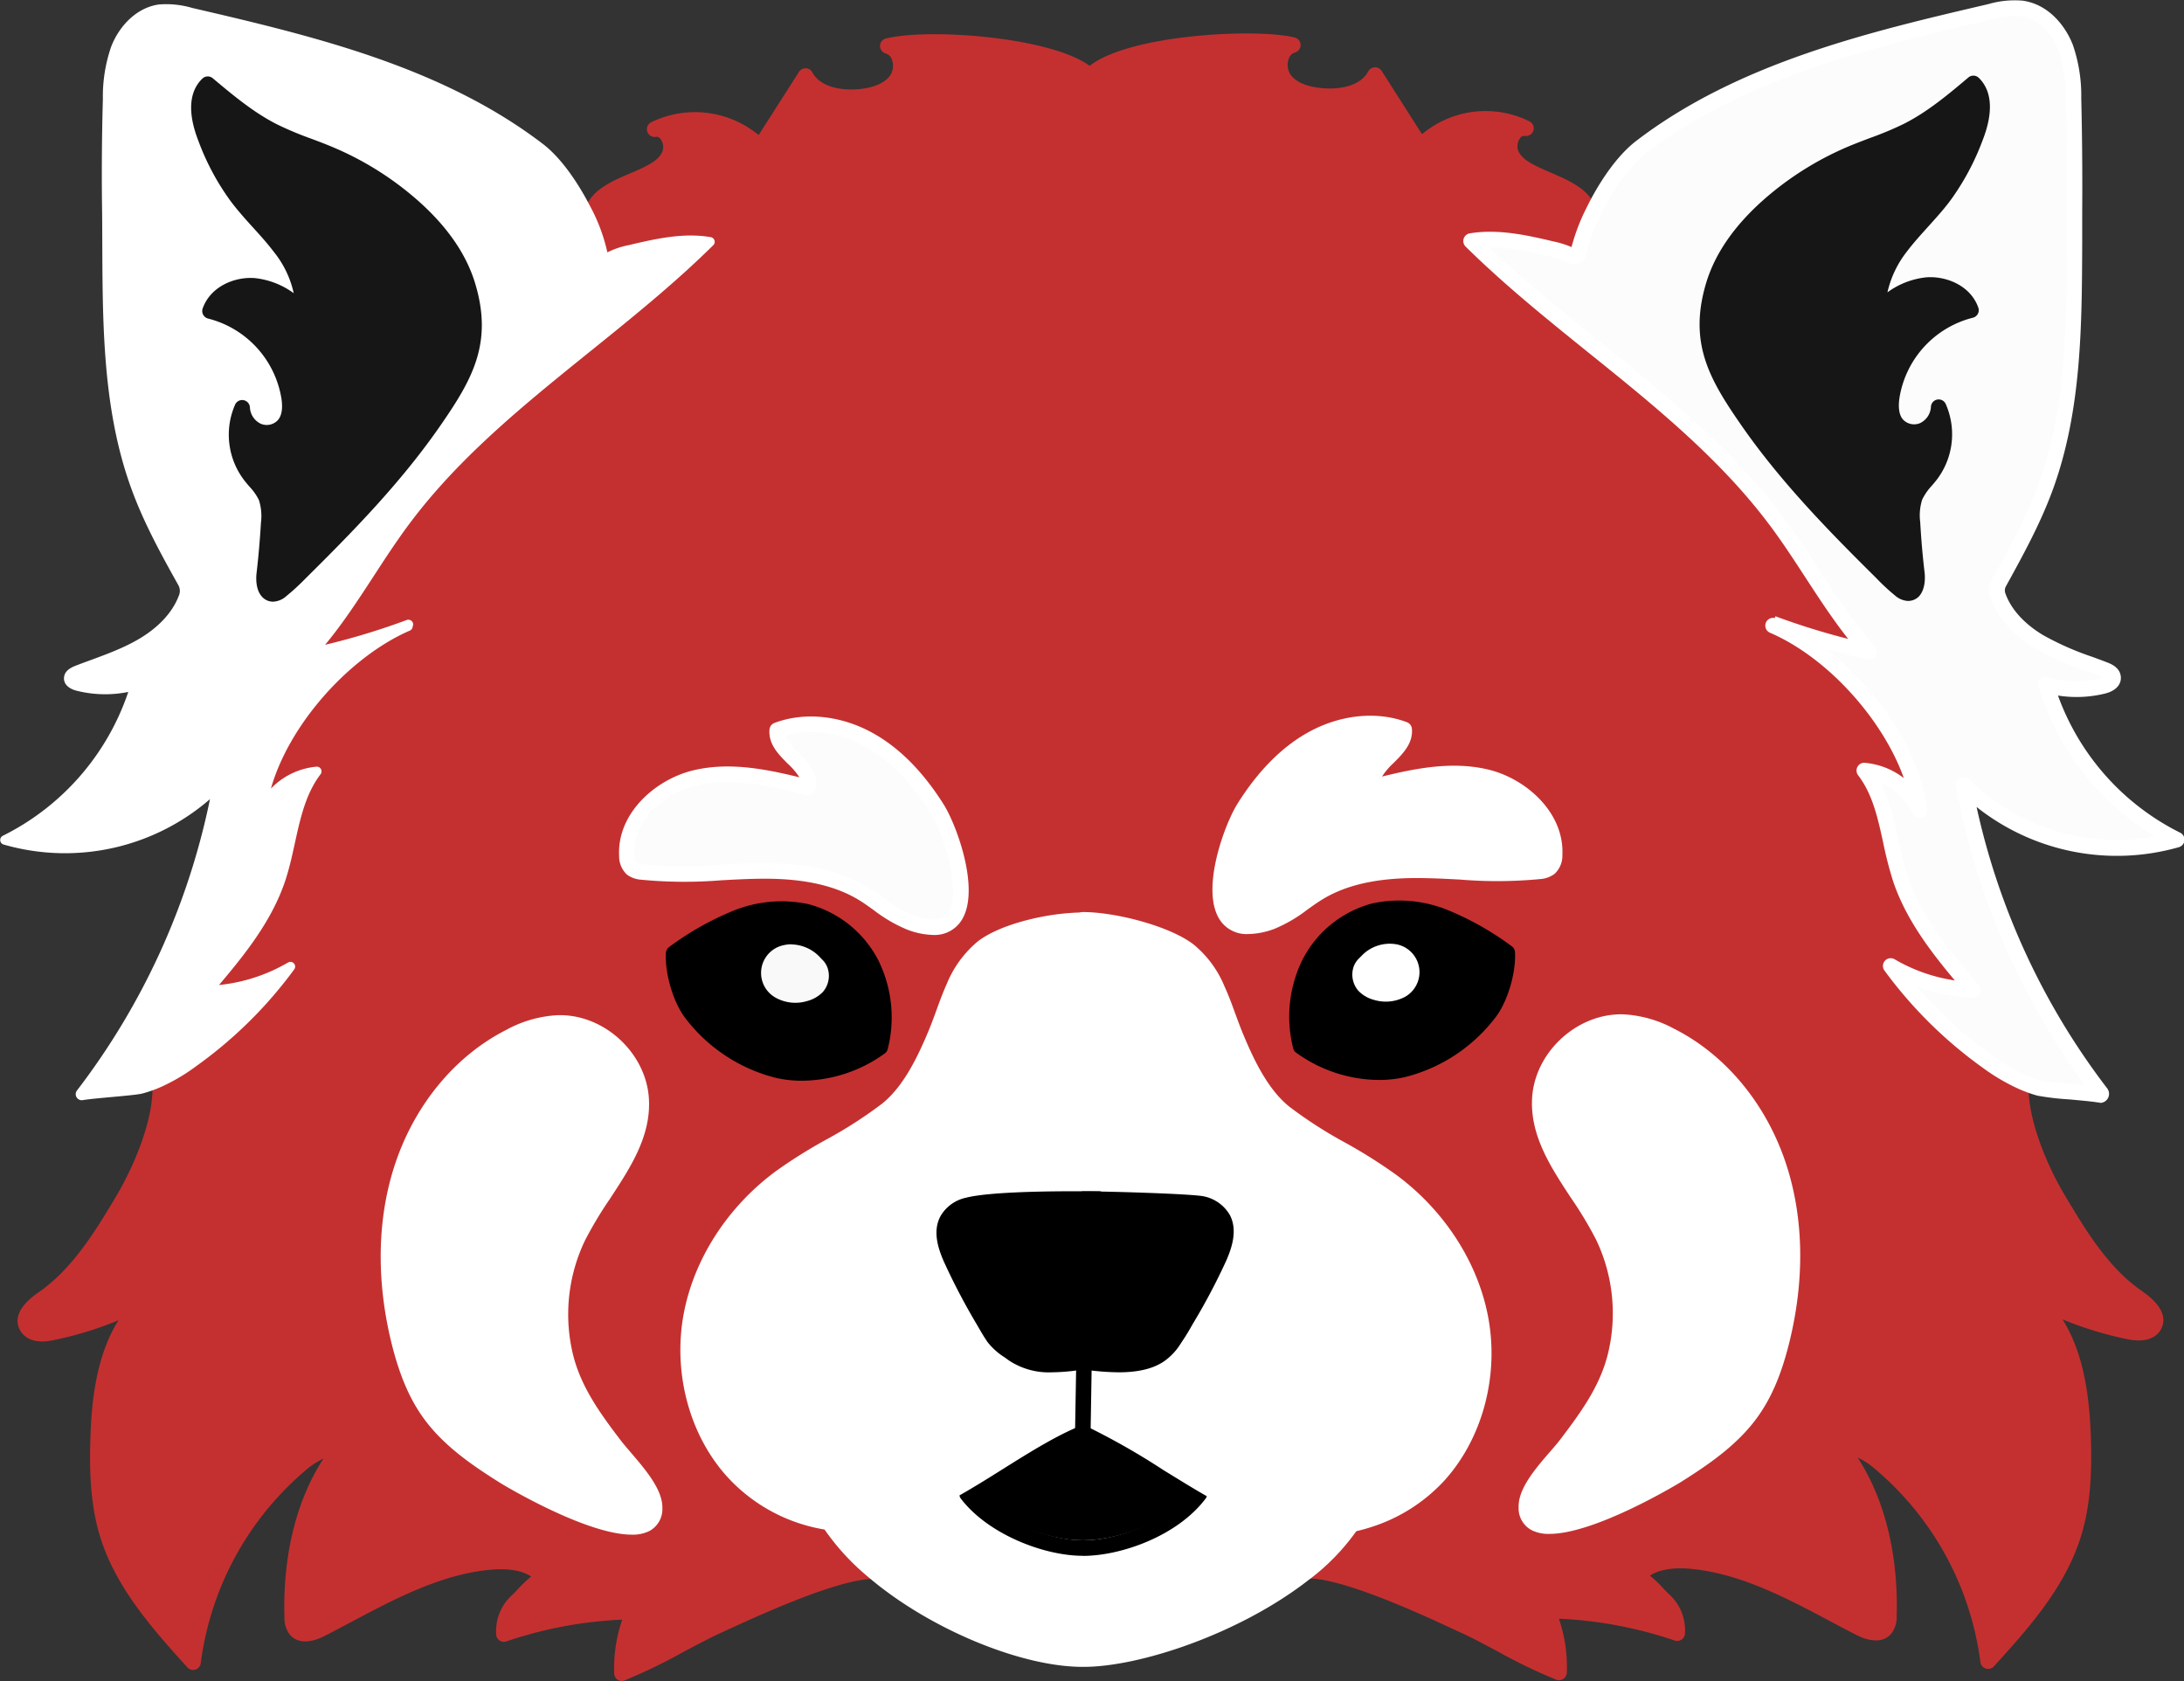 <svg xmlns="http://www.w3.org/2000/svg" viewBox="0 0 462.57 356"><rect x="0" y="0" width="462.57" height="356" fill="#333333" stroke="none"/><defs><style>.cls-1{fill:#c43030;}.cls-2{fill:#fcfcfc;}.cls-3{fill:#161616;}.cls-4{fill:#fff;}.cls-5{fill:#9b0000;}.cls-6{fill:#f9f9f9;}.cls-7{fill:none;stroke:#fff;stroke-linecap:round;stroke-linejoin:round;stroke-width:2px;}</style></defs><g id="Слой_4" data-name="Слой 4"><path class="cls-1" d="M394.88,199.1l-.13.36c14.38,6.24,29.06,23.5,31,39.06A14.27,14.27,0,0,0,414,230.2c4.93,6.45,5.09,15.22,7.67,22.92,3,8.91,9.24,16.32,15.35,23.48a37.24,37.24,0,0,1-17.42-5.06,91.78,91.78,0,0,0,20.44,20.21,40.13,40.13,0,0,0,7.33,4.32l-.12.26c-.36,7.83,4,18.23,8.08,25,4.56,7.61,9.36,15.46,16.66,20.52,2.09,1.43,4.7,3.71,3.48,5.93-.93,1.74-3.43,1.67-5.36,1.28a74.6,74.6,0,0,1-20.89-7.7c8.8,6.61,10.81,18.86,11.17,29.86.21,7,.05,14.07-2,20.74-3.24,10.41-10.77,18.83-18.1,26.89a66,66,0,0,0-22.56-41.68c-2.44-2.07-5.45-4.08-8.6-3.5,7.69,9.75,10.53,23.2,10.13,35.61a4.27,4.27,0,0,1-.7,2.64c-1.27,1.56-3.76.79-5.55-.13-11.4-5.86-22.71-12.89-35.47-14.12-4.17-.41-8.93.07-11.61,3.3,2.38,1.19,3.67,3,5.57,4.83a8.69,8.69,0,0,1,2.92,7.13A89.81,89.81,0,0,0,347,408.11a29.86,29.86,0,0,1,2.46,13.08c-7.16-2.77-13.66-7-20.64-10.18s-25-11.23-32.54-9.6c4.76-3.5,7.14-7.36,9.85-11.49l3-1A33.92,33.92,0,0,0,324,379.31c7.9-8.78,11-21.44,8.77-33.05S323.5,324.21,314,317.17c-7.2-5.34-15.65-8.82-22.65-14.4-4.89-3.91-8-10.49-10.42-16.27-1.33-3.24-2.35-6.59-3.79-9.77a21.34,21.34,0,0,0-6.13-8.38c-4.71-3.61-15.83-6.5-22.39-6.5s-16.54,2.12-21.25,5.73a21.51,21.51,0,0,0-6.12,8.38c-1.45,3.18-2.45,6.53-3.79,9.76C215.07,291.5,212,298.09,207,302c-7,5.59-15.45,9.07-22.64,14.4-9.48,7.05-16.58,17.49-18.77,29.1s.87,24.28,8.77,33.06a34.07,34.07,0,0,0,17.06,10.17l3-.45c2.59,3.9,4.05,8.15,8.21,11.5L201,401.41c-8.21,0-22.46,6.58-29.43,9.77s-13.48,7.4-20.64,10.18a30,30,0,0,1,2.46-13.09,90.17,90.17,0,0,0-27.48,4.78,8.71,8.71,0,0,1,2.92-7.13c1.9-1.85,3.18-3.64,5.56-4.82-2.67-3.24-7.43-3.71-11.6-3.3C110,399,98.73,406.06,87.33,411.92c-1.79.92-4.28,1.7-5.55.13a4.3,4.3,0,0,1-.7-2.65c-.4-12.41,2.44-25.85,10.14-35.61-3.15-.57-6.17,1.43-8.62,3.5A66,66,0,0,0,60,419c-7.32-8.07-14.84-16.5-18.07-26.91-2.09-6.66-2.25-13.76-2-20.73.34-11,2.35-23.25,11.15-29.87a74,74,0,0,1-20.89,7.7c-1.94.4-4.43.46-5.37-1.26-1.21-2.24,1.4-4.52,3.48-5.95,7.31-5.05,12.1-12.9,16.67-20.52,4-6.71,8.44-17.12,8.08-25l-.12-.26a39.18,39.18,0,0,0,7.32-4.32A91,91,0,0,0,80.72,271.7a37.19,37.19,0,0,1-17.42,5.06c6.1-7.16,12.36-14.56,15.35-23.48,2.57-7.7,2.74-16.47,7.66-22.92a14.28,14.28,0,0,0-11.7,8.33c1.94-15.57,16.61-32.83,31-39.06l-.14-.37a148.53,148.53,0,0,1-20.21,5.9c7.8-8.65,13.19-19.19,20.25-28.49,17.47-23,43.51-38.19,64.05-58.5-5.67-1-11.43.36-17,1.68a16.76,16.76,0,0,0-4.27,1.44,1,1,0,0,1-1.44-.7,36.66,36.66,0,0,0-3.55-9.48L145,111c1.64-3.29,6.49-4.85,10.11-6.51,2.34-1.06,4.85-2.29,5.91-4.63S160.51,94,158,94.35a19.37,19.37,0,0,1,20.41,2.09c.57.45,1.25,1,2,.82a2.29,2.29,0,0,0,1.28-1.19q4.17-6.5,8.29-13c2.06,3.86,7.18,4.83,11.53,4.4,2.91-.29,6-1.18,7.72-3.55s1-6.48-1.83-7.2c8.54-2.17,36.19-.23,42.76,6.33l.18-.16c6.57-6.57,34.23-8.5,42.75-6.34-2.82.72-3.53,4.85-1.82,7.21S296,87,298.93,87.29c4.34.44,9.46-.53,11.51-4.38,2.76,4.33,5.54,8.67,8.29,13A2.26,2.26,0,0,0,320,97.09c.7.17,1.37-.36,2-.82a19.41,19.41,0,0,1,20.41-2.1c-2.53-.35-4.12,3.17-3.06,5.5s3.58,3.56,5.91,4.61c3.63,1.68,8.48,3.24,10.12,6.52l1.36,1a35,35,0,0,0-3.17,8.67,1,1,0,0,1-1.44.71,17,17,0,0,0-4.27-1.45c-5.58-1.31-11.36-2.64-17-1.67,20.54,20.31,46.58,35.5,64.05,58.5,7.06,9.29,12.45,19.82,20.24,28.48A150.79,150.79,0,0,1,394.88,199.1Zm1.66,152c3-12,3.32-24.93-.47-36.75s-11.91-22.44-23-28a24,24,0,0,0-10-2.89c-8.86-.33-17.24,7.3-17.76,16.15-.63,10.86,8.6,19.39,13.36,29.16a37.62,37.62,0,0,1,2.65,25.37c-1.81,7.24-6,13-10.46,18.82-2.38,3.12-8.52,8.91-8.41,13.2.28,11.21,27.62-4.06,31.62-6.57,6.08-3.79,12.17-7.95,16.27-13.81A43.88,43.88,0,0,0,396.54,351.14ZM348.47,248c.41-8-6.91-14.73-14.71-16.49s-15.94.17-23.71,2.11c-1.22-4.67,7-7.33,6.57-12.12-6.39-2.43-13.76-1.23-19.71,2.13s-10.57,8.67-14.2,14.45c-4.33,6.88-11.1,30.34,5.85,24,3.71-1.38,6.66-4.19,10.06-6.22,6.78-4,15-4.78,22.92-4.59s15.83,1.19,23.66.2a4.27,4.27,0,0,0,2.2-.72A3.78,3.78,0,0,0,348.47,248Zm-13.78,33.46c2.35-3,4-8.9,3.78-12.71a60,60,0,0,0-13.22-7.49,25.72,25.72,0,0,0-14.95-1.33,21.65,21.65,0,0,0-13.71,11,25.45,25.45,0,0,0-1.89,17.65c6,4.43,14.48,6.58,21.72,4.91A33.17,33.17,0,0,0,334.69,281.44ZM211.8,262.26c16.94,6.31,10.18-17.16,5.86-24-3.64-5.78-8.27-11.1-14.22-14.45s-13.31-4.57-19.7-2.14c-.41,4.8,7.78,7.46,6.57,12.12-7.77-1.94-15.89-3.88-23.69-2.1s-15.14,8.49-14.73,16.48a3.77,3.77,0,0,0,1.07,2.79,4.22,4.22,0,0,0,2.2.73c7.83,1,15.76,0,23.66-.2S195,252,201.75,256C205.13,258.08,208.11,260.88,211.8,262.26Zm-6.14,26.5a25.4,25.4,0,0,0-1.89-17.65,21.63,21.63,0,0,0-13.71-11,25.64,25.64,0,0,0-14.95,1.33,59.55,59.55,0,0,0-13.22,7.49c-.23,3.8,1.43,9.68,3.77,12.7a33.23,33.23,0,0,0,18.28,12.07C191.18,295.35,199.68,293.19,205.66,288.76Zm-47.79,97.56c.11-4.28-6-10.08-8.41-13.2-4.45-5.81-8.65-11.58-10.46-18.82a37.65,37.65,0,0,1,2.64-25.36c4.77-9.77,14-18.31,13.37-29.16-.51-8.85-8.9-16.49-17.77-16.16a24.21,24.21,0,0,0-10,2.89c-11.08,5.6-19.2,16.22-23,28.05s-3.48,24.7-.47,36.74A43.91,43.91,0,0,0,110,366c4.11,5.86,10.2,10,16.27,13.82C130.25,382.27,157.59,397.53,157.87,386.32Z" transform="translate(-19.21 -67)"/><path class="cls-2" d="M480.14,244.73a45.9,45.9,0,0,1-45-11.46,152.59,152.59,0,0,0,28.93,65.1.28.28,0,0,1-.28.46c-2.69-.46-11.13-1-12.59-1.4a28.38,28.38,0,0,1-3.81-1.36,40.13,40.13,0,0,1-7.33-4.32,91.78,91.78,0,0,1-20.44-20.21,37.24,37.24,0,0,0,17.42,5.06C431,269.44,424.7,262,421.71,253.12c-2.58-7.7-2.74-16.47-7.67-22.92a14.27,14.27,0,0,1,11.71,8.32c-1.94-15.56-16.62-32.82-31-39.06l.13-.36A150.79,150.79,0,0,0,415.09,205c-7.79-8.66-13.18-19.19-20.24-28.48-17.47-23-43.51-38.19-64.05-58.5,5.67-1,11.45.36,17,1.67a17,17,0,0,1,4.27,1.45,1,1,0,0,0,1.44-.71,35,35,0,0,1,3.17-8.67c2.48-5,6.17-10.67,10.16-13.71C388,81.9,414.82,75.49,440.74,69.44a18.4,18.4,0,0,1,6.67-.7c4.33.59,7.75,4.23,9.32,8.3a31.48,31.48,0,0,1,1.68,10.76q.29,12,.19,24.07c-.18,19.34.59,39.63-6.09,58-2.58,7.11-6.24,13.79-9.93,20.41a3.44,3.44,0,0,0-.23,2.84c1.49,4.14,4.83,7.37,8.67,9.7,4.33,2.61,9.23,4.12,13.94,5.95.77.29,1.66.75,1.72,1.57.08,1-1.08,1.58-2.05,1.81a23.85,23.85,0,0,1-12.1-.18A53.91,53.91,0,0,0,480.14,244.73ZM437.59,96c1.46-3.76,2.41-8.55-.46-11.36-4.4,3.71-8.87,7.46-14,10-3.74,1.91-7.78,3.14-11.66,4.77a65,65,0,0,0-16.73,10.24c-5.58,4.73-10.55,10.66-12.67,17.8-3.47,11.69.51,18.85,6.91,28.14,8.26,12,18.36,22.36,28.7,32.59a44.47,44.47,0,0,0,3.91,3.6,2.86,2.86,0,0,0,1.65.78c1.76,0,2.14-2.44,1.94-4.18-.42-3.58-.74-7.18-.93-10.79a12.15,12.15,0,0,1,.54-5.5c.75-1.81,2.26-3.17,3.45-4.73a14.34,14.34,0,0,0,1.59-14.2,5.71,5.71,0,0,1-3.3,4.88,4.88,4.88,0,0,1-5.62-1.33c-1.24-1.56-1.29-3.75-1-5.72a22.45,22.45,0,0,1,16.74-18.34c-1.28-3.62-5.5-5.63-9.34-5.33s-7.31,2.49-10.2,5c-.42-4.72,1.78-9.34,4.63-13.15s6.39-7,9.25-10.85A51.44,51.44,0,0,0,437.59,96Z" transform="translate(-19.21 -67)"/><path class="cls-3" d="M437.13,84.66c2.87,2.81,1.92,7.6.46,11.36a51.44,51.44,0,0,1-6.6,12.4c-2.86,3.81-6.39,7.06-9.25,10.85s-5.05,8.43-4.63,13.15c2.89-2.56,6.36-4.74,10.2-5s8.06,1.71,9.34,5.33A22.45,22.45,0,0,0,419.91,151c-.28,2-.23,4.16,1,5.72a4.88,4.88,0,0,0,5.62,1.33,5.71,5.71,0,0,0,3.3-4.88,14.34,14.34,0,0,1-1.59,14.2c-1.19,1.56-2.7,2.92-3.45,4.73a12.15,12.15,0,0,0-.54,5.5c.19,3.61.51,7.21.93,10.79.2,1.74-.18,4.22-1.94,4.18a2.86,2.86,0,0,1-1.65-.78,44.47,44.47,0,0,1-3.91-3.6C407.35,178,397.25,167.66,389,155.64c-6.4-9.29-10.38-16.45-6.91-28.14,2.12-7.14,7.09-13.07,12.67-17.8a65,65,0,0,1,16.73-10.24c3.88-1.63,7.92-2.86,11.66-4.77C428.26,92.12,432.73,88.37,437.13,84.66Z" transform="translate(-19.21 -67)"/><path class="cls-4" d="M396.07,314.39c3.79,11.82,3.48,24.71.47,36.75a43.88,43.88,0,0,1-6.16,14.64c-4.1,5.86-10.19,10-16.27,13.81-4,2.51-31.34,17.78-31.62,6.57-.11-4.29,6-10.08,8.41-13.2,4.45-5.82,8.65-11.58,10.46-18.82a37.62,37.62,0,0,0-2.65-25.37c-4.76-9.77-14-18.3-13.36-29.16.52-8.85,8.9-16.48,17.76-16.15a24,24,0,0,1,10,2.89C384.16,292,392.27,302.57,396.07,314.39Z" transform="translate(-19.21 -67)"/><path class="cls-4" d="M333.76,231.49c7.8,1.76,15.12,8.49,14.71,16.49a3.78,3.78,0,0,1-1.07,2.79,4.27,4.27,0,0,1-2.2.72c-7.83,1-15.76,0-23.66-.2s-16.14.55-22.92,4.59c-3.4,2-6.35,4.84-10.06,6.22-16.95,6.3-10.18-17.16-5.85-24,3.63-5.78,8.26-11.1,14.2-14.45s13.32-4.56,19.71-2.13c.42,4.79-7.79,7.45-6.57,12.12C317.82,231.66,325.94,229.72,333.76,231.49Z" transform="translate(-19.21 -67)"/><path d="M338.47,268.73c.23,3.81-1.43,9.69-3.78,12.71a33.17,33.17,0,0,1-18.27,12.07c-7.24,1.67-15.75-.48-21.72-4.91A25.45,25.45,0,0,1,296.59,271a21.65,21.65,0,0,1,13.71-11,25.72,25.72,0,0,1,14.95,1.33A60,60,0,0,1,338.47,268.73ZM321.67,273a8.07,8.07,0,0,0-6.22-7.59,9.93,9.93,0,0,0-9.21,3.06h0l-.28.3a6.28,6.28,0,0,0-1.67,2.62,6.81,6.81,0,0,0,1.41,6.65,8.64,8.64,0,0,0,4.09,2.4,10.36,10.36,0,0,0,7.85-.84A8.06,8.06,0,0,0,321.67,273Z" transform="translate(-19.21 -67)"/><path class="cls-5" d="M306.24,268.44a9.93,9.93,0,0,1,9.21-3.06,7.6,7.6,0,0,1,2.17,14.2,10.36,10.36,0,0,1-7.85.84,8.64,8.64,0,0,1-4.09-2.4,6.81,6.81,0,0,1-1.41-6.65,6.28,6.28,0,0,1,1.67-2.62l.28-.3Z" transform="translate(-19.21 -67)"/><path class="cls-4" d="M295.34,400.37c-13.93,10.79-34.63,17.94-46.62,18-12.2.08-31.52-7.47-44.61-18.61a49.1,49.1,0,0,1-9.75-10.88l.28-1.2a27.4,27.4,0,0,0,14.24.08c5.47-1.47,10.87-4.41,16.18-7.72l.36.64c5.08,7,15.7,11.51,23.3,11.47S267,387.78,272,380.7l.25-.44c5.73,3.56,11.48,6.69,17.38,8.28a28.06,28.06,0,0,0,16.25-.68l.29,1A45.16,45.16,0,0,1,295.34,400.37Z" transform="translate(-19.21 -67)"/><path class="cls-4" d="M248.63,366.93c-8,3-16.36,9-25,14.14-5.61,3.31-11.33,6.25-17.11,7.73a30.55,30.55,0,0,1-15-.08,34.07,34.07,0,0,1-17.06-10.17c-7.9-8.78-10.94-21.45-8.77-33.06s9.29-22.05,18.77-29.1c7.19-5.33,15.65-8.81,22.64-14.4,4.91-3.9,8-10.49,10.43-16.27,1.34-3.23,2.34-6.58,3.79-9.76a21.51,21.51,0,0,1,6.12-8.38c4.71-3.61,14.68-5.73,21.25-5.73s17.68,2.89,22.39,6.5a21.34,21.34,0,0,1,6.13,8.38c1.44,3.18,2.46,6.53,3.79,9.77,2.4,5.78,5.53,12.36,10.42,16.27,7,5.58,15.45,9.06,22.65,14.4,9.49,7,16.6,17.48,18.76,29.09s-.87,24.27-8.77,33.05a33.92,33.92,0,0,1-14.94,9.57,31.16,31.16,0,0,1-17.17.67c-6.24-1.59-12.31-4.72-18.37-8.29C265.31,376.39,257.13,370.71,248.63,366.93Zm0-11.49c2.26.05,11.51,1.93,16.42-1.64a12.93,12.93,0,0,0,3.28-3.76c.82-1.2,1.54-2.48,2.27-3.75a133.25,133.25,0,0,0,6.84-13.08c1.13-2.6,2.09-5.68.72-8.18a6.78,6.78,0,0,0-4.31-3c-1.74-.44-18.66-1-25.22-1v0c-6.24,0-19.61.06-24.47,1.31a6.67,6.67,0,0,0-4.31,3c-1.37,2.48-.41,5.56.72,8.17a134.55,134.55,0,0,0,6.84,13.09c.73,1.26,1.45,2.53,2.27,3.73s2.45,2.26,4.17,3.53C238.76,357.37,246.36,355.49,248.63,355.44Z" transform="translate(-19.21 -67)"/><path d="M248.63,321c6.56,0,23.48.59,25.22,1a6.78,6.78,0,0,1,4.31,3c1.37,2.5.41,5.58-.72,8.18a133.25,133.25,0,0,1-6.84,13.08c-.73,1.27-1.45,2.55-2.27,3.75a12.93,12.93,0,0,1-3.28,3.76c-4.91,3.57-14.16,1.69-16.42,1.64s-9.87,1.93-14.78-1.64c-1.72-1.27-3.25-2.2-4.17-3.53s-1.54-2.47-2.27-3.73a134.55,134.55,0,0,1-6.84-13.09c-1.13-2.61-2.09-5.69-.72-8.17a6.67,6.67,0,0,1,4.31-3c4.86-1.25,18.23-1.35,24.47-1.31Z" transform="translate(-19.21 -67)"/><path class="cls-2" d="M217.66,238.23c4.32,6.87,11.08,30.34-5.86,24-3.69-1.38-6.67-4.18-10.05-6.22-6.79-4-15-4.78-22.93-4.58s-15.83,1.18-23.66.2a4.22,4.22,0,0,1-2.2-.73,3.77,3.77,0,0,1-1.07-2.79c-.41-8,6.91-14.73,14.73-16.48s15.92.16,23.69,2.1c1.21-4.66-7-7.32-6.57-12.12,6.39-2.43,13.78-1.23,19.7,2.14S214,232.45,217.66,238.23Z" transform="translate(-19.21 -67)"/><path d="M203.77,271.11a25.4,25.4,0,0,1,1.89,17.65c-6,4.43-14.48,6.59-21.72,4.91a33.23,33.23,0,0,1-18.28-12.07c-2.34-3-4-8.9-3.77-12.7a59.55,59.55,0,0,1,13.22-7.49,25.64,25.64,0,0,1,14.95-1.33A21.63,21.63,0,0,1,203.77,271.11Zm-9.09,7.09a6.87,6.87,0,0,0,1.41-6.66,6.23,6.23,0,0,0-1.68-2.63,1.3,1.3,0,0,0-.28-.29s0,0,0,0a9.91,9.91,0,0,0-9.21-3.05,7.6,7.6,0,0,0-2.17,14.2,10.4,10.4,0,0,0,7.85.84A8.87,8.87,0,0,0,194.68,278.2Z" transform="translate(-19.21 -67)"/><path class="cls-6" d="M194.12,268.6s0,0,0,0a1.3,1.3,0,0,1,.28.29,6.23,6.23,0,0,1,1.68,2.63,6.87,6.87,0,0,1-1.41,6.66,8.87,8.87,0,0,1-4.09,2.39,10.4,10.4,0,0,1-7.85-.84,7.6,7.6,0,0,1,2.17-14.2A9.91,9.91,0,0,1,194.12,268.6Z" transform="translate(-19.21 -67)"/><path class="cls-4" d="M149.46,373.12c2.38,3.12,8.52,8.92,8.41,13.2-.28,11.21-27.62-4.05-31.63-6.55-6.07-3.81-12.16-8-16.27-13.82a43.91,43.91,0,0,1-6.15-14.65c-3-12-3.32-24.92.47-36.74s11.91-22.45,23-28.05a24.21,24.21,0,0,1,10-2.89c8.87-.33,17.26,7.31,17.77,16.16.62,10.85-8.6,19.39-13.37,29.16A37.65,37.65,0,0,0,139,354.3C140.81,361.54,145,367.31,149.46,373.12Z" transform="translate(-19.21 -67)"/><path class="cls-5" d="M118.28,127.66c3.48,11.69-.51,18.85-6.91,28.14-8.26,12-18.36,22.37-28.68,32.6A49.47,49.47,0,0,1,78.76,192a2.93,2.93,0,0,1-1.66.79c-1.75,0-2.13-2.45-1.92-4.19q.61-5.37.94-10.78a12.43,12.43,0,0,0-.56-5.5c-.74-1.81-2.27-3.16-3.45-4.73a14.36,14.36,0,0,1-1.59-14.21,5.68,5.68,0,0,0,3.3,4.88,4.86,4.86,0,0,0,5.61-1.33c1.25-1.56,1.3-3.74,1-5.71a22.5,22.5,0,0,0-16.76-18.34c1.28-3.63,5.5-5.63,9.34-5.34s7.3,2.5,10.19,5.06c.45-4.73-1.77-9.34-4.63-13.15s-6.38-7-9.22-10.86a50.75,50.75,0,0,1-6.62-12.39c-1.46-3.76-2.41-8.56.48-11.36,4.4,3.71,8.85,7.45,14,10C81,96.76,85,98,88.88,99.62a64.49,64.49,0,0,1,16.73,10.25C111.2,114.59,116.18,120.52,118.28,127.66Z" transform="translate(-19.21 -67)"/><path class="cls-5" d="M49.14,297.59c-1.46.42-9.9.94-12.59,1.4a.28.28,0,0,1-.28-.46,152.48,152.48,0,0,0,28.93-65.1,45.89,45.89,0,0,1-45,11.46,53.84,53.84,0,0,0,27.62-32.74,23.74,23.74,0,0,1-12.1.18c-1-.23-2.14-.82-2-1.8.06-.82,1-1.28,1.72-1.58,4.73-1.82,9.61-3.33,13.94-5.94,3.84-2.33,7.17-5.57,8.67-9.71a3.45,3.45,0,0,0-.23-2.84c-3.7-6.61-7.36-13.29-9.93-20.4-6.69-18.39-5.92-38.69-6.1-58Q41.66,100,42,88a31.27,31.27,0,0,1,1.68-10.73c1.57-4.09,5-7.74,9.32-8.33a18.45,18.45,0,0,1,6.67.71c25.92,6,52.72,12.46,73.88,28.6,3.78,2.87,7.27,8.06,9.77,12.9a36.66,36.66,0,0,1,3.55,9.48,1,1,0,0,0,1.44.7,16.76,16.76,0,0,1,4.27-1.44c5.6-1.32,11.36-2.65,17-1.68-20.54,20.31-46.58,35.5-64,58.5-7.06,9.3-12.45,19.84-20.25,28.49a148.53,148.53,0,0,0,20.21-5.9l.14.37c-14.39,6.23-29.06,23.49-31,39.06a14.28,14.28,0,0,1,11.7-8.33c-4.92,6.45-5.09,15.22-7.66,22.92-3,8.92-9.25,16.32-15.35,23.48a37.19,37.19,0,0,0,17.42-5.06,91,91,0,0,1-20.45,20.21A39.18,39.18,0,0,1,53,296.23,25.14,25.14,0,0,1,49.14,297.59ZM111.37,155.8c6.4-9.29,10.39-16.45,6.91-28.14-2.1-7.14-7.08-13.07-12.67-17.79A64.49,64.49,0,0,0,88.88,99.62C85,98,81,96.76,77.22,94.86c-5.12-2.58-9.57-6.32-14-10-2.89,2.8-1.94,7.6-.48,11.36a50.75,50.75,0,0,0,6.62,12.39c2.84,3.81,6.37,7.06,9.22,10.86s5.08,8.42,4.63,13.15c-2.89-2.56-6.35-4.75-10.19-5.06s-8.06,1.71-9.34,5.34a22.5,22.5,0,0,1,16.76,18.34c.26,2,.21,4.15-1,5.71a4.86,4.86,0,0,1-5.61,1.33,5.68,5.68,0,0,1-3.3-4.88,14.36,14.36,0,0,0,1.59,14.21c1.18,1.57,2.71,2.92,3.45,4.73a12.43,12.43,0,0,1,.56,5.5q-.33,5.41-.94,10.78c-.21,1.74.17,4.22,1.92,4.19a2.93,2.93,0,0,0,1.66-.79,49.47,49.47,0,0,0,3.93-3.59C93,178.17,103.11,167.82,111.37,155.8Z" transform="translate(-19.21 -67)"/><path d="M248.63,366.93c8.5,3.78,16.68,9.46,24.89,14.33l-.26.45c-5.32,7.09-16.6,11.46-24.63,11.49s-19.26-4.45-24.63-11.49l-.38-.64C232.27,375.94,240.66,369.92,248.63,366.93Z" transform="translate(-19.21 -67)"/><path class="cls-1" d="M145,112.61a1.58,1.58,0,0,1-.73-.18,1.64,1.64,0,0,1-.74-2.2c1.64-3.27,5.57-5,9-6.45.64-.27,1.27-.54,1.86-.81,2.32-1.06,4.31-2.08,5.1-3.82a2.82,2.82,0,0,0-.35-2.65,1,1,0,0,0-1-.52,1.64,1.64,0,0,1-1-3.09,21.14,21.14,0,0,1,22.18,2.26c.14.11.4.32.58.43l.23-.36q4.18-6.54,8.31-13a1.66,1.66,0,0,1,1.45-.76,1.62,1.62,0,0,1,1.38.87c1.69,3.16,6.23,3.89,9.92,3.54,3.2-.33,5.4-1.3,6.55-2.88a3.78,3.78,0,0,0,.39-3.32,2,2,0,0,0-1.29-1.33,1.65,1.65,0,0,1-1.24-1.59,1.63,1.63,0,0,1,1.24-1.59c9.17-2.33,37.31-.24,44.32,6.76a1.64,1.64,0,1,1-2.32,2.33c-5.43-5.43-27.46-7.53-38-6.44a7.18,7.18,0,0,1,.33.74,7.09,7.09,0,0,1-.82,6.37c-1.72,2.37-4.7,3.79-8.88,4.21-4.93.49-9.06-.68-11.58-3.16q-3.5,5.5-7,11a3.8,3.8,0,0,1-2.31,1.9,4,4,0,0,1-3.34-1.14,17.85,17.85,0,0,0-15.49-3.11,6.05,6.05,0,0,1,.66,5.91c-1.37,3-4.46,4.4-6.72,5.44-.62.28-1.27.56-1.93.84-2.95,1.27-6.3,2.7-7.4,4.9A1.64,1.64,0,0,1,145,112.61Z" transform="translate(-19.21 -67)"/><path class="cls-1" d="M349.42,422.83a1.51,1.51,0,0,1-.59-.11,114.72,114.72,0,0,1-12.32-5.94c-2.74-1.46-5.57-3-8.41-4.27l-1.8-.83c-7-3.26-25.32-11.65-31.7-10.27-1,.21,1.64-.62,1.64-1.64,0-.84.64.1,1.45,0,6.91-1.41,19.1,3.86,30,8.92l1.79.82c2.93,1.35,5.8,2.88,8.58,4.36,3.16,1.68,6.4,3.42,9.72,4.86a28.14,28.14,0,0,0-2.32-10,1.65,1.65,0,0,1,.14-1.57,1.71,1.71,0,0,1,1.39-.73,90.89,90.89,0,0,1,25.66,4.1,8.28,8.28,0,0,0-2.26-3.63c-.5-.48-.95-1-1.39-1.42a13.34,13.34,0,0,0-3.77-3.12,1.64,1.64,0,0,1-.87-1.13,1.6,1.6,0,0,1,.34-1.38c2.59-3.13,7.1-4.48,13-3.89,11.09,1.07,21.09,6.38,30.76,11.51q2.64,1.41,5.3,2.78c1.4.72,3,1.17,3.52.56a3.2,3.2,0,0,0,.34-1.67c.43-13.51-3.14-26.1-9.78-34.53a1.65,1.65,0,0,1-.25-1.6,1.68,1.68,0,0,1,1.25-1c3.92-.71,7.38,1.69,9.95,3.86a67.81,67.81,0,0,1,22.61,39.28c6.17-6.88,12.59-14.61,15.42-23.72,2.05-6.6,2.15-13.61,1.94-20.2-.29-9.11-1.71-22-10.5-28.6a1.64,1.64,0,0,1,1.78-2.75,72.32,72.32,0,0,0,20.42,7.53c1.45.29,3.17.33,3.59-.45s-.67-2.22-3-3.8c-7.76-5.37-12.75-13.69-17.15-21-4.27-7.11-8.69-17.64-8.31-25.87a1.64,1.64,0,1,1,3.28.15c-.34,7.51,4,17.64,7.85,24,4.23,7.06,9,15.06,16.19,20,5,3.46,4.95,6.3,4,8.07-.64,1.18-2.43,3.06-7.14,2.1a76.06,76.06,0,0,1-13.72-4.2c4.76,7.54,5.72,17.29,6,24.7.21,6.87.1,14.21-2.1,21.28-3.4,10.95-11.39,19.74-18.44,27.51a1.65,1.65,0,0,1-2.85-.9,64.31,64.31,0,0,0-22-40.64,16.46,16.46,0,0,0-4-2.68c7.68,11.82,8.51,25.88,8.26,33.59a5.69,5.69,0,0,1-1.08,3.63c-1.51,1.88-4.27,2-7.56.29-1.78-.91-3.56-1.86-5.34-2.8-9.39-5-19.09-10.13-29.53-11.14-2.76-.27-6.28-.18-8.75,1.43a23.77,23.77,0,0,1,2.71,2.56c.41.43.84.88,1.3,1.33a10.28,10.28,0,0,1,3.4,8.51,1.62,1.62,0,0,1-.76,1.18,1.64,1.64,0,0,1-1.4.16,88.24,88.24,0,0,0-24.53-4.62,31.41,31.41,0,0,1,1.68,11.44,1.65,1.65,0,0,1-.74,1.31A1.68,1.68,0,0,1,349.42,422.83Z" transform="translate(-19.21 -67)"/><path class="cls-1" d="M150.94,423a1.67,1.67,0,0,1-.91-.27,1.64,1.64,0,0,1-.73-1.31A31.6,31.6,0,0,1,151,410a88,88,0,0,0-24.54,4.61,1.64,1.64,0,0,1-2.15-1.34,10.31,10.31,0,0,1,3.41-8.52c.46-.44.88-.89,1.29-1.32a23.77,23.77,0,0,1,2.71-2.56c-2.47-1.61-6-1.7-8.74-1.43-10.45,1-20.16,6.16-29.54,11.14q-2.67,1.43-5.34,2.81c-4.52,2.32-6.69.81-7.58-.3a5.78,5.78,0,0,1-1.06-3.62c-.25-7.71.58-21.77,8.27-33.58a16.62,16.62,0,0,0-4,2.66,64.38,64.38,0,0,0-22,40.66,1.64,1.64,0,0,1-2.84.9c-7-7.77-15-16.58-18.43-27.53-2.23-7.12-2.31-14.75-2.09-21.28.23-7.4,1.18-17.15,5.94-24.7a75.17,75.17,0,0,1-13.71,4.2c-4.71,1-6.49-.9-7.14-2.09-1-1.78-1.06-4.62,4-8.08,7.16-5,12-13,16.18-20,3.84-6.38,8.19-16.5,7.85-24a1.64,1.64,0,1,1,3.28-.15c.38,8.27-4.24,19.11-8.31,25.88C42,329.63,37,338,29.26,343.32c-2.31,1.58-3.41,3-3,3.81s2.13.74,3.6.44A72.18,72.18,0,0,0,50.3,340a1.64,1.64,0,0,1,1.78,2.75c-8.81,6.63-10.21,19.5-10.49,28.61-.21,6.25-.14,13.54,1.94,20.19,2.84,9.11,9.24,16.85,15.41,23.73A67.82,67.82,0,0,1,81.54,376c2.37-2,6-4.59,10-3.86a1.63,1.63,0,0,1,1.24,1,1.65,1.65,0,0,1-.25,1.6c-9.11,11.54-10,26.59-9.79,34.54a3.27,3.27,0,0,0,.33,1.66c.5.62,2.13.17,3.53-.55,1.77-.91,3.53-1.85,5.3-2.79,9.67-5.13,19.66-10.44,30.76-11.51,5.93-.59,10.44.76,13,3.89a1.64,1.64,0,0,1-.54,2.52,13.41,13.41,0,0,0-3.76,3.11c-.44.46-.89.94-1.39,1.42a8.37,8.37,0,0,0-2.27,3.64,91.32,91.32,0,0,1,25.66-4.11,1.77,1.77,0,0,1,1.4.73,1.63,1.63,0,0,1,.13,1.57,28.58,28.58,0,0,0-2.31,10c3.32-1.44,6.56-3.17,9.71-4.85,2.78-1.49,5.66-3,8.59-4.36l.41-.19c7.45-3.4,21.31-9.73,29.71-9.73.91,0,3.29-.91,3.29,0s.9,1.64,0,1.64c-7.7,0-24.93,8-31.63,11.07l-.41.19c-2.84,1.3-5.67,2.82-8.41,4.27a112.91,112.91,0,0,1-12.32,5.95A1.71,1.71,0,0,1,150.94,423Z" transform="translate(-19.21 -67)"/><path class="cls-4" d="M283.52,264.81a6.76,6.76,0,0,1-5.54-2.45c-4.88-6,.48-20.63,3.34-25.17h0c4.3-6.85,9.28-11.9,14.79-15,6.79-3.84,14.67-4.68,21.09-2.24a1.64,1.64,0,0,1,1.05,1.39c.28,3.09-1.94,5.3-3.89,7.25a14.64,14.64,0,0,0-2.43,2.86c6.95-1.7,14.63-3.26,22.19-1.55,8.22,1.85,16.45,9.16,16,18.17a5.23,5.23,0,0,1-1.66,4,5.72,5.72,0,0,1-3,1.09,94.93,94.93,0,0,1-17,.11c-2.3-.12-4.59-.24-6.88-.29-6.09-.15-15,.13-22.05,4.35-1.15.68-2.24,1.47-3.4,2.29a30.54,30.54,0,0,1-6.93,4.06A16.46,16.46,0,0,1,283.52,264.81Zm25.9-43a24,24,0,0,0-11.7,3.19c-5,2.84-9.61,7.51-13.62,13.89h0c-3.13,5-6.79,17.39-3.57,21.35,1.26,1.55,3.77,1.64,7.46.27a27.43,27.43,0,0,0,6.16-3.65c1.16-.83,2.36-1.68,3.63-2.44,7.81-4.65,17.32-5,23.8-4.82,2.32.06,4.65.18,7,.3a93,93,0,0,0,16.44-.09,3.12,3.12,0,0,0,1.37-.37c.14-.11.41-.49.46-1.59.37-7.29-6.54-13.25-13.43-14.8-7.63-1.74-15.77.3-22.95,2.09a1.65,1.65,0,0,1-2-1.18c-.86-3.31,1.5-5.67,3.58-7.75a10.6,10.6,0,0,0,2.82-3.64A18.88,18.88,0,0,0,309.42,221.85Zm-26.71,16.21h0Z" transform="translate(-19.21 -67)"/><path d="M311.31,295.71a30.25,30.25,0,0,1-17.59-5.79,1.65,1.65,0,0,1-.62-.93,27.28,27.28,0,0,1,2-18.8,23.29,23.29,0,0,1,14.77-11.87,27.2,27.2,0,0,1,15.93,1.39,62.34,62.34,0,0,1,13.59,7.68,1.66,1.66,0,0,1,.69,1.24c.26,4.36-1.58,10.55-4.12,13.82a34.75,34.75,0,0,1-19.2,12.66A24.68,24.68,0,0,1,311.31,295.71Zm-15.15-8.08c5.78,4.07,13.53,5.75,19.89,4.28a31.41,31.41,0,0,0,17.35-11.48c1.9-2.45,3.42-7.31,3.45-10.83a56.9,56.9,0,0,0-12.17-6.82,24,24,0,0,0-14-1.27A20,20,0,0,0,298,271.71,23.9,23.9,0,0,0,296.16,287.63Z" transform="translate(-19.21 -67)"/><path class="cls-4" d="M306.24,268.44h0l-.28.3a6.28,6.28,0,0,0-1.67,2.62,6.81,6.81,0,0,0,1.41,6.65,8.64,8.64,0,0,0,4.09,2.4,10.36,10.36,0,0,0,7.85-.84,7.6,7.6,0,0,0-2.17-14.2,9.93,9.93,0,0,0-9.21,3.06" transform="translate(-19.21 -67)"/><path d="M312.75,282.47a12.54,12.54,0,0,1-3.42-.47,10.25,10.25,0,0,1-4.87-2.88,8.43,8.43,0,0,1-1.75-8.27,7.85,7.85,0,0,1,2.05-3.24l.29-.31a11.6,11.6,0,0,1,10.77-3.52A9.24,9.24,0,0,1,318.44,281,11.46,11.46,0,0,1,312.75,282.47Zm-5.33-12.89,0,0-.17.18-.14.15a4.52,4.52,0,0,0-1.24,1.93,5.22,5.22,0,0,0,1.06,5,7.06,7.06,0,0,0,3.33,1.92,8.64,8.64,0,0,0,6.58-.68A6,6,0,0,0,315.08,267a8.24,8.24,0,0,0-7.64,2.58Z" transform="translate(-19.21 -67)"/><path class="cls-4" d="M347.38,391.84a7.92,7.92,0,0,1-3.79-.8,5.24,5.24,0,0,1-2.74-4.84c-.11-4,3.69-8.33,6.74-11.85.78-.9,1.48-1.71,2-2.39,4.57-6,8.49-11.45,10.17-18.22a36.1,36.1,0,0,0-2.52-24.25h0a81.56,81.56,0,0,0-5.32-8.84c-4.26-6.48-8.67-13.17-8.21-21.13.58-9.8,9.69-18.08,19.47-17.7a25.38,25.38,0,0,1,10.64,3.06c11,5.56,19.68,16.13,23.81,29,3.64,11.36,3.82,24.37.5,37.64-1.6,6.42-3.64,11.24-6.4,15.19C387.36,373,380.79,377.35,375,381,374.78,381.11,357.18,391.84,347.38,391.84Zm12.81-63.79A39.49,39.49,0,0,1,363,354.54c-1.84,7.37-6,13.15-10.75,19.41-.55.73-1.3,1.6-2.13,2.55-2.39,2.76-6,6.93-5.94,9.61,0,1.35.56,1.8,1,2,4.69,2.52,21.77-6,28.1-9.95,5.54-3.46,11.78-7.63,15.8-13.36,2.52-3.61,4.4-8.09,5.91-14.1,3.16-12.68,3-25.07-.45-35.85-3.86-12-11.94-21.91-22.16-27.08a22.2,22.2,0,0,0-9.28-2.71c-8-.25-15.6,6.67-16.07,14.61-.4,6.87,3.53,12.82,7.68,19.13a85,85,0,0,1,5.52,9.21Z" transform="translate(-19.21 -67)"/><path class="cls-3" d="M423.29,194.26h-.07a4.55,4.55,0,0,1-2.65-1.15,44.56,44.56,0,0,1-4-3.72c-10-9.89-20.48-20.58-28.89-32.82-6.51-9.44-10.83-17.08-7.14-29.54,1.95-6.57,6.39-12.82,13.19-18.58h0a66.16,66.16,0,0,1,17.16-10.51c1.44-.6,2.91-1.15,4.37-1.71a70.18,70.18,0,0,0,7.18-3c5-2.52,9.42-6.23,13.67-9.82a1.64,1.64,0,0,1,2.21.08c2.82,2.75,3.11,7.3.84,13.13a53.18,53.18,0,0,1-6.82,12.78c-1.48,2-3.14,3.81-4.74,5.59s-3.13,3.45-4.5,5.27a21.65,21.65,0,0,0-4.13,8.65,16.89,16.89,0,0,1,8.25-3.18c4.25-.31,9.38,1.78,11,6.43A1.64,1.64,0,0,1,437,134.3a20.92,20.92,0,0,0-15.49,17c-.29,2-.06,3.54.68,4.46a3.22,3.22,0,0,0,3.68.85,4.05,4.05,0,0,0,2.31-3.46,1.64,1.64,0,0,1,3.14-.58,15.88,15.88,0,0,1-1.78,15.86c-.39.51-.8,1-1.21,1.47a12,12,0,0,0-2,2.9,11,11,0,0,0-.42,4.77c.2,3.56.51,7.16.93,10.69.09.78.26,3.41-1.16,5A3.17,3.17,0,0,1,423.29,194.26ZM395.81,111c-6.3,5.35-10.39,11.07-12.16,17-3.28,11.08.52,17.78,6.69,26.74,8.25,12,18.6,22.56,28.5,32.35a43.84,43.84,0,0,0,3.77,3.48c.48.38.64.43.69.43a4.53,4.53,0,0,0,.26-2.36c-.43-3.59-.75-7.26-.94-10.88a13.56,13.56,0,0,1,.66-6.22,14.43,14.43,0,0,1,2.58-3.78c.37-.43.74-.86,1.08-1.31a12.71,12.71,0,0,0,2.42-8.32,6.91,6.91,0,0,1-2.18,1.5,6.48,6.48,0,0,1-7.55-1.83c-1.33-1.66-1.78-3.94-1.35-7a24,24,0,0,1,16-19.13,8.17,8.17,0,0,0-6.79-2.68c-2.91.24-6,1.81-9.24,4.65a1.64,1.64,0,0,1-2.72-1.08c-.41-4.55,1.25-9.35,4.95-14.28,1.47-2,3.11-3.76,4.69-5.51s3.16-3.49,4.56-5.34a50.15,50.15,0,0,0,6.38-12c1-2.64,1.88-6,.78-8.38a68.11,68.11,0,0,1-13,9.11,75.57,75.57,0,0,1-7.5,3.15c-1.43.53-2.86,1.07-4.26,1.66a63.16,63.16,0,0,0-16.31,10Z" transform="translate(-19.21 -67)"/><path class="cls-1" d="M355.35,112.44a1.65,1.65,0,0,1-1.47-.9c-1.09-2.19-4.42-3.63-7.35-4.89-.69-.3-1.35-.58-2-.88-2.69-1.21-5.43-2.63-6.72-5.41a6.07,6.07,0,0,1,.66-5.92A17.9,17.9,0,0,0,323,97.55a3.9,3.9,0,0,1-3.35,1.14,3.78,3.78,0,0,1-2.31-1.92l-7-11c-2.52,2.49-6.65,3.65-11.56,3.14-4.18-.4-7.18-1.81-8.9-4.2a7,7,0,0,1-.82-6.36,5,5,0,0,1,.33-.75c-10.48-1.09-32.52,1-37.95,6.44a1.64,1.64,0,0,1-2.32-2.32c7.39-7.39,36.16-8.84,44.32-6.77a1.64,1.64,0,0,1,0,3.18,2,2,0,0,0-1.29,1.34,3.78,3.78,0,0,0,.39,3.32c1.15,1.59,3.35,2.55,6.56,2.86,3.69.38,8.22-.36,9.9-3.53a1.66,1.66,0,0,1,1.39-.86,1.6,1.6,0,0,1,1.45.75l8.29,13c.11.19.2.3.25.38a6.05,6.05,0,0,0,.57-.42,20.91,20.91,0,0,1,22.18-2.28,1.64,1.64,0,0,1-1,3.09,1.05,1.05,0,0,0-1,.53,2.85,2.85,0,0,0-.35,2.66c.8,1.75,2.87,2.79,5.09,3.8l1.92.84c3.45,1.49,7.36,3.18,9,6.44a1.65,1.65,0,0,1-.74,2.2A1.57,1.57,0,0,1,355.35,112.44Z" transform="translate(-19.21 -67)"/><path class="cls-4" d="M49.14,297.59c-1.46.42-9.9.94-12.59,1.4a.28.28,0,0,1-.28-.46,152.48,152.48,0,0,0,28.93-65.1,45.89,45.89,0,0,1-45,11.46,53.84,53.84,0,0,0,27.62-32.74,23.74,23.74,0,0,1-12.1.18c-1-.23-2.14-.82-2-1.8.06-.82,1-1.28,1.72-1.58,4.73-1.82,9.61-3.33,13.94-5.94,3.84-2.33,7.17-5.57,8.67-9.71a3.45,3.45,0,0,0-.23-2.84c-3.7-6.61-7.36-13.29-9.93-20.4-6.69-18.39-5.92-38.69-6.1-58Q41.66,100,42,88a31.27,31.27,0,0,1,1.68-10.73c1.57-4.09,5-7.74,9.32-8.33a18.45,18.45,0,0,1,6.67.71c25.92,6,52.72,12.46,73.88,28.6,3.78,2.87,7.27,8.06,9.77,12.9a36.66,36.66,0,0,1,3.55,9.48,1,1,0,0,0,1.44.7,16.76,16.76,0,0,1,4.27-1.44c5.6-1.32,11.36-2.65,17-1.68-20.54,20.31-46.58,35.5-64,58.5-7.06,9.3-12.45,19.84-20.25,28.49a148.53,148.53,0,0,0,20.21-5.9l.14.37c-14.39,6.23-29.06,23.49-31,39.06a14.28,14.28,0,0,1,11.7-8.33c-4.92,6.45-5.09,15.22-7.66,22.92-3,8.92-9.25,16.32-15.35,23.48a37.19,37.19,0,0,0,17.42-5.06,91,91,0,0,1-20.45,20.21A39.18,39.18,0,0,1,53,296.23,25.14,25.14,0,0,1,49.14,297.59Z" transform="translate(-19.21 -67)"/><path class="cls-7" d="M105.61,199.63c-14.39,6.23-29.06,23.49-31,39.06a14.28,14.28,0,0,1,11.7-8.33c-4.92,6.45-5.09,15.22-7.66,22.92-3,8.92-9.25,16.32-15.35,23.48a37.19,37.19,0,0,0,17.42-5.06,91,91,0,0,1-20.45,20.21A39.18,39.18,0,0,1,53,296.23a25.14,25.14,0,0,1-3.81,1.36c-1.46.42-9.9.94-12.59,1.4a.28.28,0,0,1-.28-.46,152.48,152.48,0,0,0,28.93-65.1,45.89,45.89,0,0,1-45,11.46,53.84,53.84,0,0,0,27.62-32.74,23.74,23.74,0,0,1-12.1.18c-1-.23-2.14-.82-2-1.8.06-.82,1-1.28,1.72-1.58,4.73-1.82,9.61-3.33,13.94-5.94,3.84-2.33,7.17-5.57,8.67-9.71a3.45,3.45,0,0,0-.23-2.84c-3.7-6.61-7.36-13.29-9.93-20.4-6.69-18.39-5.92-38.69-6.1-58Q41.66,100,42,88a31.27,31.27,0,0,1,1.68-10.73c1.57-4.09,5-7.74,9.32-8.33a18.45,18.45,0,0,1,6.67.71c25.92,6,52.72,12.46,73.88,28.6,3.78,2.87,7.27,8.06,9.77,12.9a36.66,36.66,0,0,1,3.55,9.48,1,1,0,0,0,1.44.7,16.76,16.76,0,0,1,4.27-1.44c5.6-1.32,11.36-2.65,17-1.68-20.54,20.31-46.58,35.5-64,58.5-7.06,9.3-12.45,19.84-20.25,28.49a148.53,148.53,0,0,0,20.21-5.9,1.15,1.15,0,0,1,.17-.06" transform="translate(-19.21 -67)"/><path class="cls-4" d="M216.84,265a16.45,16.45,0,0,1-5.61-1.18,30.93,30.93,0,0,1-6.95-4.07c-1.15-.82-2.23-1.6-3.37-2.28-7.09-4.22-16-4.5-22-4.35-2.3.05-4.6.18-6.9.3a95.77,95.77,0,0,1-17-.12,5.73,5.73,0,0,1-3-1.07,5.28,5.28,0,0,1-1.67-4c-.46-9,7.77-16.31,16-18.16,7.53-1.72,15.21-.16,22.18,1.54a15.12,15.12,0,0,0-2.44-2.86c-1.95-1.94-4.16-4.15-3.89-7.24a1.62,1.62,0,0,1,1-1.39c6.43-2.45,14.31-1.61,21.09,2.24,5.5,3.09,10.48,8.14,14.8,15h0c2.86,4.55,8.2,19.18,3.32,25.18A6.74,6.74,0,0,1,216.84,265Zm-35.72-15.19c6.29,0,14.54.72,21.47,4.84,1.26.76,2.45,1.6,3.6,2.43a27.82,27.82,0,0,0,6.18,3.66c3.69,1.37,6.2,1.28,7.46-.26,3.21-3.95-.44-16.39-3.56-21.36-4-6.39-8.62-11.07-13.63-13.89-5.53-3.14-11.84-4-17.14-2.43a10.85,10.85,0,0,0,2.82,3.64c2.08,2.08,4.44,4.44,3.58,7.75a1.64,1.64,0,0,1-2,1.18c-7.18-1.79-15.32-3.82-22.93-2.09-6.91,1.55-13.82,7.51-13.45,14.8.05,1.1.32,1.48.48,1.61a3.44,3.44,0,0,0,1.36.36,93.77,93.77,0,0,0,16.42.09c2.33-.13,4.66-.25,7-.3Q179.89,249.79,181.12,249.79Z" transform="translate(-19.21 -67)"/><path d="M189.05,295.87a24.1,24.1,0,0,1-5.48-.6,34.7,34.7,0,0,1-19.2-12.65c-2.54-3.27-4.38-9.47-4.12-13.82a1.68,1.68,0,0,1,.69-1.25,62,62,0,0,1,13.59-7.68,27.17,27.17,0,0,1,15.92-1.39,23.34,23.34,0,0,1,14.78,11.87,27.22,27.22,0,0,1,2,18.81,1.66,1.66,0,0,1-.61.92A30.21,30.21,0,0,1,189.05,295.87Zm-25.54-26.1c0,3.52,1.55,8.38,3.45,10.83a31.45,31.45,0,0,0,17.35,11.47c6.37,1.48,14.11-.2,19.89-4.28a23.75,23.75,0,0,0-1.89-15.92,20,20,0,0,0-12.64-10.2,24,24,0,0,0-14,1.28A56,56,0,0,0,163.51,269.77Z" transform="translate(-19.21 -67)"/><path d="M187.61,282.64a11.43,11.43,0,0,1-5.69-1.47,9.76,9.76,0,0,1-4.88-8,9.65,9.65,0,0,1,7.49-9.21,11.57,11.57,0,0,1,10.74,3.47,3.24,3.24,0,0,1,.36.38,7.89,7.89,0,0,1,2,3.23,8.5,8.5,0,0,1-1.76,8.28,10.37,10.37,0,0,1-4.85,2.85A12.68,12.68,0,0,1,187.61,282.64Zm-.8-15.66a6.67,6.67,0,0,0-1.54.17,6,6,0,0,0-1.7,11.18,8.62,8.62,0,0,0,6.58.67,7.22,7.22,0,0,0,3.32-1.9,5.23,5.23,0,0,0,1.06-5,4.62,4.62,0,0,0-1.24-1.95,1.29,1.29,0,0,1-.19-.21l-.18-.18A8.52,8.52,0,0,0,186.81,267Z" transform="translate(-19.21 -67)"/><path class="cls-4" d="M153,392c-9.76,0-27.44-10.7-27.64-10.83-6.1-3.82-12.4-8.06-16.75-14.27-2.76-3.95-4.8-8.78-6.41-15.19-3.31-13.27-3.13-26.29.51-37.65,4.13-12.87,12.81-23.45,23.81-29A25.26,25.26,0,0,1,137.19,282c9.82-.38,18.89,7.91,19.46,17.7.46,8-4,14.66-8.22,21.13a82.56,82.56,0,0,0-5.31,8.85h0a36.16,36.16,0,0,0-2.53,24.25c1.69,6.76,5.61,12.25,10.17,18.21.53.68,1.23,1.5,2,2.4,3,3.51,6.84,7.89,6.74,11.84a5.27,5.27,0,0,1-2.73,4.84A7.92,7.92,0,0,1,153,392ZM137.79,285.25h-.48A22.19,22.19,0,0,0,128,288c-10.22,5.16-18.3,15-22.16,27.08-3.46,10.77-3.62,23.17-.45,35.84,1.51,6,3.38,10.5,5.91,14.1,4,5.71,10,9.74,15.8,13.38,6.35,3.95,23.46,12.43,28.1,9.93.45-.24,1-.69,1-2,.07-2.68-3.55-6.85-5.94-9.61-.83-1-1.58-1.83-2.14-2.56-4.79-6.25-8.9-12-10.74-19.41a39.47,39.47,0,0,1,2.76-26.48h0a83.39,83.39,0,0,1,5.52-9.21c4.15-6.31,8.07-12.27,7.68-19.14C152.92,292.09,145.57,285.25,137.79,285.25Zm3.85,43.69h0Z" transform="translate(-19.21 -67)"/><path class="cls-3" d="M105.61,109.87A64.49,64.49,0,0,0,88.88,99.62C85,98,81,96.76,77.22,94.86c-5.12-2.58-9.57-6.32-14-10-2.89,2.8-1.94,7.6-.48,11.36a50.75,50.75,0,0,0,6.62,12.39c2.84,3.81,6.37,7.06,9.22,10.86s5.08,8.42,4.63,13.15c-2.89-2.56-6.35-4.75-10.19-5.06s-8.06,1.71-9.34,5.34a22.5,22.5,0,0,1,16.76,18.34c.26,2,.21,4.15-1,5.71a4.86,4.86,0,0,1-5.61,1.33,5.68,5.68,0,0,1-3.3-4.88,14.36,14.36,0,0,0,1.59,14.21c1.18,1.57,2.71,2.92,3.45,4.73a12.43,12.43,0,0,1,.56,5.5q-.33,5.41-.94,10.78c-.21,1.74.17,4.22,1.92,4.19a2.93,2.93,0,0,0,1.66-.79,49.47,49.47,0,0,0,3.93-3.59c10.32-10.23,20.42-20.58,28.68-32.6,6.4-9.29,10.39-16.45,6.91-28.14C116.18,120.52,111.2,114.59,105.61,109.87Z" transform="translate(-19.21 -67)"/><path class="cls-3" d="M77.08,194.42a3.15,3.15,0,0,1-2.39-1.06c-1.43-1.58-1.23-4.2-1.14-5,.41-3.51.72-7.11.93-10.68a11,11,0,0,0-.43-4.77,11.47,11.47,0,0,0-2-2.85c-.43-.5-.86-1-1.25-1.53A15.88,15.88,0,0,1,69,152.7a1.64,1.64,0,0,1,3.14.58,4.06,4.06,0,0,0,2.3,3.46,3.23,3.23,0,0,0,3.69-.84c.74-.93,1-2.39.69-4.48a20.94,20.94,0,0,0-15.5-16.95,1.64,1.64,0,0,1-1.07-.81,1.61,1.61,0,0,1-.11-1.34c1.64-4.65,6.77-6.75,11-6.43a17,17,0,0,1,8.28,3.2,21.09,21.09,0,0,0-4.15-8.67c-1.36-1.81-2.93-3.55-4.46-5.23s-3.28-3.63-4.77-5.62a52.35,52.35,0,0,1-6.83-12.79c-2.27-5.84-2-10.38.86-13.13a1.64,1.64,0,0,1,2.2-.08C68.57,87.17,73,90.89,78,93.39a71.17,71.17,0,0,0,7.18,3c1.46.55,2.93,1.1,4.37,1.71a65.79,65.79,0,0,1,17.16,10.5h0c6.81,5.76,11.25,12,13.19,18.59,3.7,12.43-.63,20.08-7.14,29.54-8.39,12.2-18.45,22.49-28.88,32.82a48.43,48.43,0,0,1-4.06,3.72,4.42,4.42,0,0,1-2.63,1.14ZM71,158.26a12.73,12.73,0,0,0,2.42,8.33c.36.47.74.91,1.12,1.36a14,14,0,0,1,2.54,3.73,14.13,14.13,0,0,1,.68,6.21c-.22,3.64-.54,7.3-1,10.89a3.64,3.64,0,0,0,.33,2.39s.13-.09.6-.46a47.92,47.92,0,0,0,3.79-3.48C91.85,177,101.79,166.85,110,154.87c6.18-9,10-15.67,6.69-26.74-1.75-5.95-5.84-11.67-12.16-17h0a62.39,62.39,0,0,0-16.31-10c-1.41-.6-2.83-1.13-4.26-1.67a72,72,0,0,1-7.5-3.15,68,68,0,0,1-13-9.11c-1.11,2.34-.26,5.74.77,8.38a49.09,49.09,0,0,0,6.4,12c1.4,1.87,3,3.66,4.58,5.39s3.19,3.53,4.65,5.46c3.71,5,5.37,9.76,4.95,14.29a1.64,1.64,0,0,1-2.72,1.08c-3.22-2.85-6.33-4.41-9.25-4.65a8.15,8.15,0,0,0-6.78,2.68,24.06,24.06,0,0,1,16,19.13c.41,3,0,5.3-1.37,7a6.48,6.48,0,0,1-7.55,1.81A6.6,6.6,0,0,1,71,158.26Z" transform="translate(-19.21 -67)"/><path d="M256.18,357.62a54,54,0,0,1-5.91-.39c-.73-.08-1.31-.14-1.68-.15a1.64,1.64,0,0,1,.07-3.28,19.6,19.6,0,0,1,2,.17c3.23.34,9.94,1.06,13.46-1.5a9.73,9.73,0,0,0,2.53-2.82l.37-.54c.74-1.09,1.42-2.28,2.08-3.44l.11-.19a131.34,131.34,0,0,0,6.76-12.93c1.38-3.14,1.62-5.22.79-6.73a5.15,5.15,0,0,0-3.29-2.24c-1.56-.37-18-1-24.8-1a1.64,1.64,0,1,1,0-3.28c5.65,0,23.48.54,25.62,1.08a8.31,8.31,0,0,1,5.35,3.84c1.77,3.23.47,7-.65,9.62A133,133,0,0,1,272,347.11l-.11.18c-.69,1.22-1.41,2.48-2.23,3.67l-.34.52a12.89,12.89,0,0,1-3.32,3.64C263.28,357.11,259.56,357.62,256.18,357.62Z" transform="translate(-19.21 -67)"/><path d="M242,357.62a15.29,15.29,0,0,1-9.09-2.5l-.91-.66a14.18,14.18,0,0,1-3.64-3.26c-.86-1.25-1.6-2.56-2.33-3.82a137.91,137.91,0,0,1-6.94-13.27c-1.22-2.82-2.4-6.45-.65-9.62a8.23,8.23,0,0,1,5.35-3.84c5.15-1.33,19.09-1.4,24.88-1.37l3.29,0a1.64,1.64,0,0,1,0,3.28h0l-3.28,0c-4.39,0-19.12,0-24,1.26a5.11,5.11,0,0,0-3.29,2.24c-1.05,1.92-.13,4.6.79,6.73a134.38,134.38,0,0,0,6.77,12.92c.74,1.29,1.42,2.48,2.19,3.62a12,12,0,0,0,2.84,2.45l.95.68c3.46,2.52,8.69,1.89,11.82,1.51.82-.1,1.49-.17,2-.18a1.64,1.64,0,1,1,.07,3.28c-.39,0-.94.08-1.63.16A41.37,41.37,0,0,1,242,357.62Z" transform="translate(-19.21 -67)"/><path d="M248.55,396.48c-8.18,0-20.05-4.52-25.86-12.14a1.65,1.65,0,0,1,2.62-2c5.11,6.72,16,10.85,23.24,10.85h.07c7.49,0,18.26-4.09,23.32-10.84a1.64,1.64,0,0,1,2.63,2c-5.89,7.85-17.76,12.12-25.94,12.15Z" transform="translate(-19.21 -67)"/><path class="cls-4" d="M248.51,420c-13.17,0-32.63-8.13-45.37-19a50.18,50.18,0,0,1-10.07-11.24,1.69,1.69,0,0,1,.43-2.28,1.5,1.5,0,0,1,2.15.46,47.31,47.31,0,0,0,9.44,10.51c12.25,10.43,30.87,18.25,43.42,18.25h.2c11.09-.07,31.72-6.86,45.71-17.7A43.32,43.32,0,0,0,304.88,388a1.5,1.5,0,0,1,2.15-.47,1.68,1.68,0,0,1,.45,2.26,46.53,46.53,0,0,1-11.22,11.9C281.58,413.07,260.56,420,248.73,420Z" transform="translate(-19.21 -67)"/><path class="cls-4" d="M463.87,300.47a2.07,2.07,0,0,1-.35,0c-1.18-.2-3.68-.43-6.1-.65a56.44,56.44,0,0,1-6.65-.78,28.11,28.11,0,0,1-4-1.44,42.44,42.44,0,0,1-7.62-4.48,92.59,92.59,0,0,1-20.81-20.58,1.64,1.64,0,0,1,2.15-2.39,35.46,35.46,0,0,0,12.75,4.48c-5.14-6.12-10.39-13-13.07-21a78.87,78.87,0,0,1-2.09-8.13c-1.16-5.3-2.26-10.31-5.32-14.32a1.64,1.64,0,0,1-.14-1.78,1.61,1.61,0,0,1,1.57-.85,15.75,15.75,0,0,1,8.25,3.23C418,219.33,406.3,206.26,394.1,201a1.64,1.64,0,0,1,1-3.11l.13-.38a3.16,3.16,0,0,1,.31.11,149.17,149.17,0,0,0,15.11,4.68c-3.33-4.22-6.27-8.74-9.14-13.14-2.53-3.88-5.15-7.9-8-11.63-10.47-13.79-24.37-25-37.82-35.82-8.81-7.11-17.93-14.45-26.07-22.5a1.65,1.65,0,0,1,.87-2.79c6.06-1,12.24.41,17.68,1.7a20.12,20.12,0,0,1,3.89,1.2,41.5,41.5,0,0,1,3.15-8.26c1.45-3,5.4-10.31,10.64-14.29,21.75-16.61,49.77-23.13,74.49-28.9a19.81,19.81,0,0,1,7.26-.73c5.46.75,9.07,5.31,10.63,9.34a33,33,0,0,1,1.79,11.31c.19,8,.26,16.12.2,24.12,0,2.19,0,4.4,0,6.61-.07,17.4-.13,35.39-6.16,52-2.54,7-6.05,13.5-10,20.65a1.82,1.82,0,0,0-.11,1.5c1.53,4.24,5.18,7.15,8,8.84a61.17,61.17,0,0,0,10.46,4.61c1.07.4,2.15.79,3.22,1.21,1.73.66,2.66,1.66,2.77,3,.14,1.66-1.13,3-3.31,3.54a25.31,25.31,0,0,1-10,.43,52.35,52.35,0,0,0,25.89,29.05,1.65,1.65,0,0,1-.25,3.05,47.82,47.82,0,0,1-42.88-8.5,151.11,151.11,0,0,0,27.65,59.57,1.92,1.92,0,0,1-1.52,3.1Zm.2-3.27h0ZM425.25,276A90.13,90.13,0,0,0,441,290.42a38.81,38.81,0,0,0,7,4.14,25.44,25.44,0,0,0,3.59,1.29c.64.18,3.78.46,6.07.67l3.15.3a154.24,154.24,0,0,1-27.33-63.26,1.64,1.64,0,0,1,.86-1.75,1.66,1.66,0,0,1,1.93.3,44.45,44.45,0,0,0,39.31,12A55.79,55.79,0,0,1,451,212.45a1.63,1.63,0,0,1,2-2,22,22,0,0,0,11.26.17,3.27,3.27,0,0,0,.44-.14l-.3-.12c-1.06-.41-2.12-.8-3.18-1.19a64.48,64.48,0,0,1-11-4.88c-4.65-2.82-7.89-6.47-9.36-10.55a5.11,5.11,0,0,1,.34-4.21c3.91-7,7.36-13.37,9.82-20.16,5.83-16,5.89-33.74,5.95-50.85q0-3.33,0-6.63c.07-8,0-16-.2-24a29.73,29.73,0,0,0-1.56-10.2c-1.53-4-4.68-6.82-8-7.28a17.17,17.17,0,0,0-6.07.68c-24.39,5.69-52,12.13-73.24,28.31-3.25,2.47-6.87,7.38-9.69,13.13a34.33,34.33,0,0,0-3,8.2,2.6,2.6,0,0,1-1.4,1.94,2.63,2.63,0,0,1-2.44-.05,14.92,14.92,0,0,0-3.73-1.26c-4.37-1-8.74-2-13.07-2,7.36,7,15.43,13.49,23.26,19.8,13.6,11,27.66,22.29,38.38,36.4,2.9,3.82,5.55,7.89,8.12,11.82,3.68,5.66,7.49,11.5,12,16.56a1.64,1.64,0,0,1-1.56,2.7q-4.33-.94-8.63-2.14c11.06,8.68,19.79,22,21.26,33.86a1.64,1.64,0,0,1-3.13.86,12.65,12.65,0,0,0-6.72-6.47c1.92,3.79,2.84,8,3.74,12.1a75.34,75.34,0,0,0,2,7.79c2.93,8.73,9.36,16.27,15,22.93a1.65,1.65,0,0,1,.23,1.78,1.62,1.62,0,0,1-1.54.93A38.93,38.93,0,0,1,425.25,276Zm-73.33-155.8v0Z" transform="translate(-19.21 -67)"/><path class="cls-4" d="M299.16,392.1a31.31,31.31,0,0,1-7.68-1c-6.85-1.76-13.35-5.27-18.79-8.47-2.33-1.38-4.64-2.82-7-4.26a150.18,150.18,0,0,0-17.77-10,1.64,1.64,0,0,1,1.33-3,152.45,152.45,0,0,1,18.18,10.2c2.3,1.43,4.59,2.86,6.89,4.22,5.24,3.09,11.48,6.46,17.94,8.11a29.35,29.35,0,0,0,16.26-.64,32.2,32.2,0,0,0,14.22-9.11c7.31-8.13,10.52-20.25,8.38-31.65-2-10.78-8.62-21-18.13-28.08a109.19,109.19,0,0,0-10.47-6.56,95.36,95.36,0,0,1-12.22-7.87c-5.14-4.1-8.4-10.86-10.92-16.93-.57-1.38-1.08-2.78-1.59-4.18-.67-1.84-1.37-3.75-2.18-5.53a19.52,19.52,0,0,0-5.63-7.75c-4.45-3.42-15.34-6.17-21.39-6.17a1.64,1.64,0,0,1,0-3.28c6.83,0,18.28,2.93,23.39,6.84a22.57,22.57,0,0,1,6.62,9c.87,1.89,1.58,3.85,2.27,5.75.5,1.36,1,2.72,1.55,4.06,2.35,5.68,5.37,12,9.93,15.61a91.83,91.83,0,0,0,11.8,7.59A108.56,108.56,0,0,1,315,315.85c10.17,7.54,17.24,18.52,19.41,30.11,2.32,12.37-1.19,25.57-9.16,34.45a35.64,35.64,0,0,1-15.67,10A34.17,34.17,0,0,1,299.16,392.1Z" transform="translate(-19.21 -67)"/><path class="cls-4" d="M199.25,391.34a33.24,33.24,0,0,1-8.19-1,35.71,35.71,0,0,1-17.88-10.66c-8-8.86-11.48-22.06-9.16-34.46,2.18-11.59,9.25-22.57,19.4-30.11a106.22,106.22,0,0,1,10.8-6.78,92.92,92.92,0,0,0,11.8-7.59c4.54-3.62,7.57-9.92,9.93-15.61.57-1.39,1.09-2.79,1.6-4.2.67-1.85,1.37-3.76,2.21-5.62a22.91,22.91,0,0,1,6.62-9c5-3.8,15.2-6.07,22.25-6.07a1.64,1.64,0,0,1,0,3.28c-6.36,0-15.9,2.06-20.25,5.39a19.88,19.88,0,0,0-5.63,7.75c-.79,1.75-1.46,3.6-2.12,5.4-.53,1.45-1,2.9-1.65,4.32-2.52,6.08-5.79,12.85-10.92,16.93a95.25,95.25,0,0,1-12.21,7.87,106.06,106.06,0,0,0-10.47,6.56c-9.5,7.06-16.11,17.3-18.13,28.08-2.14,11.42,1.07,23.55,8.37,31.67a32.38,32.38,0,0,0,16.23,9.66,28.94,28.94,0,0,0,14.26.09c6.07-1.55,12.1-4.86,16.68-7.56,2.39-1.41,4.77-2.9,7.12-4.37,6.29-3.95,12.24-7.67,18.14-9.89a1.64,1.64,0,1,1,1.15,3.08c-5.59,2.1-11.4,5.74-17.55,9.59-2.37,1.49-4.77,3-7.19,4.42-4.77,2.81-11.06,6.25-17.54,7.91A31.17,31.17,0,0,1,199.25,391.34Z" transform="translate(-19.21 -67)"/><path d="M248.5,373.5h0c-.91,0-1.63-1.1-1.61-2.38l.25-14.4a2.08,2.08,0,0,1,1.68-2.27c.91,0,1.63,1.1,1.6,2.38l-.24,14.4C250.12,372.49,249.39,373.5,248.5,373.5Z" transform="translate(-19.21 -67)"/></g></svg>